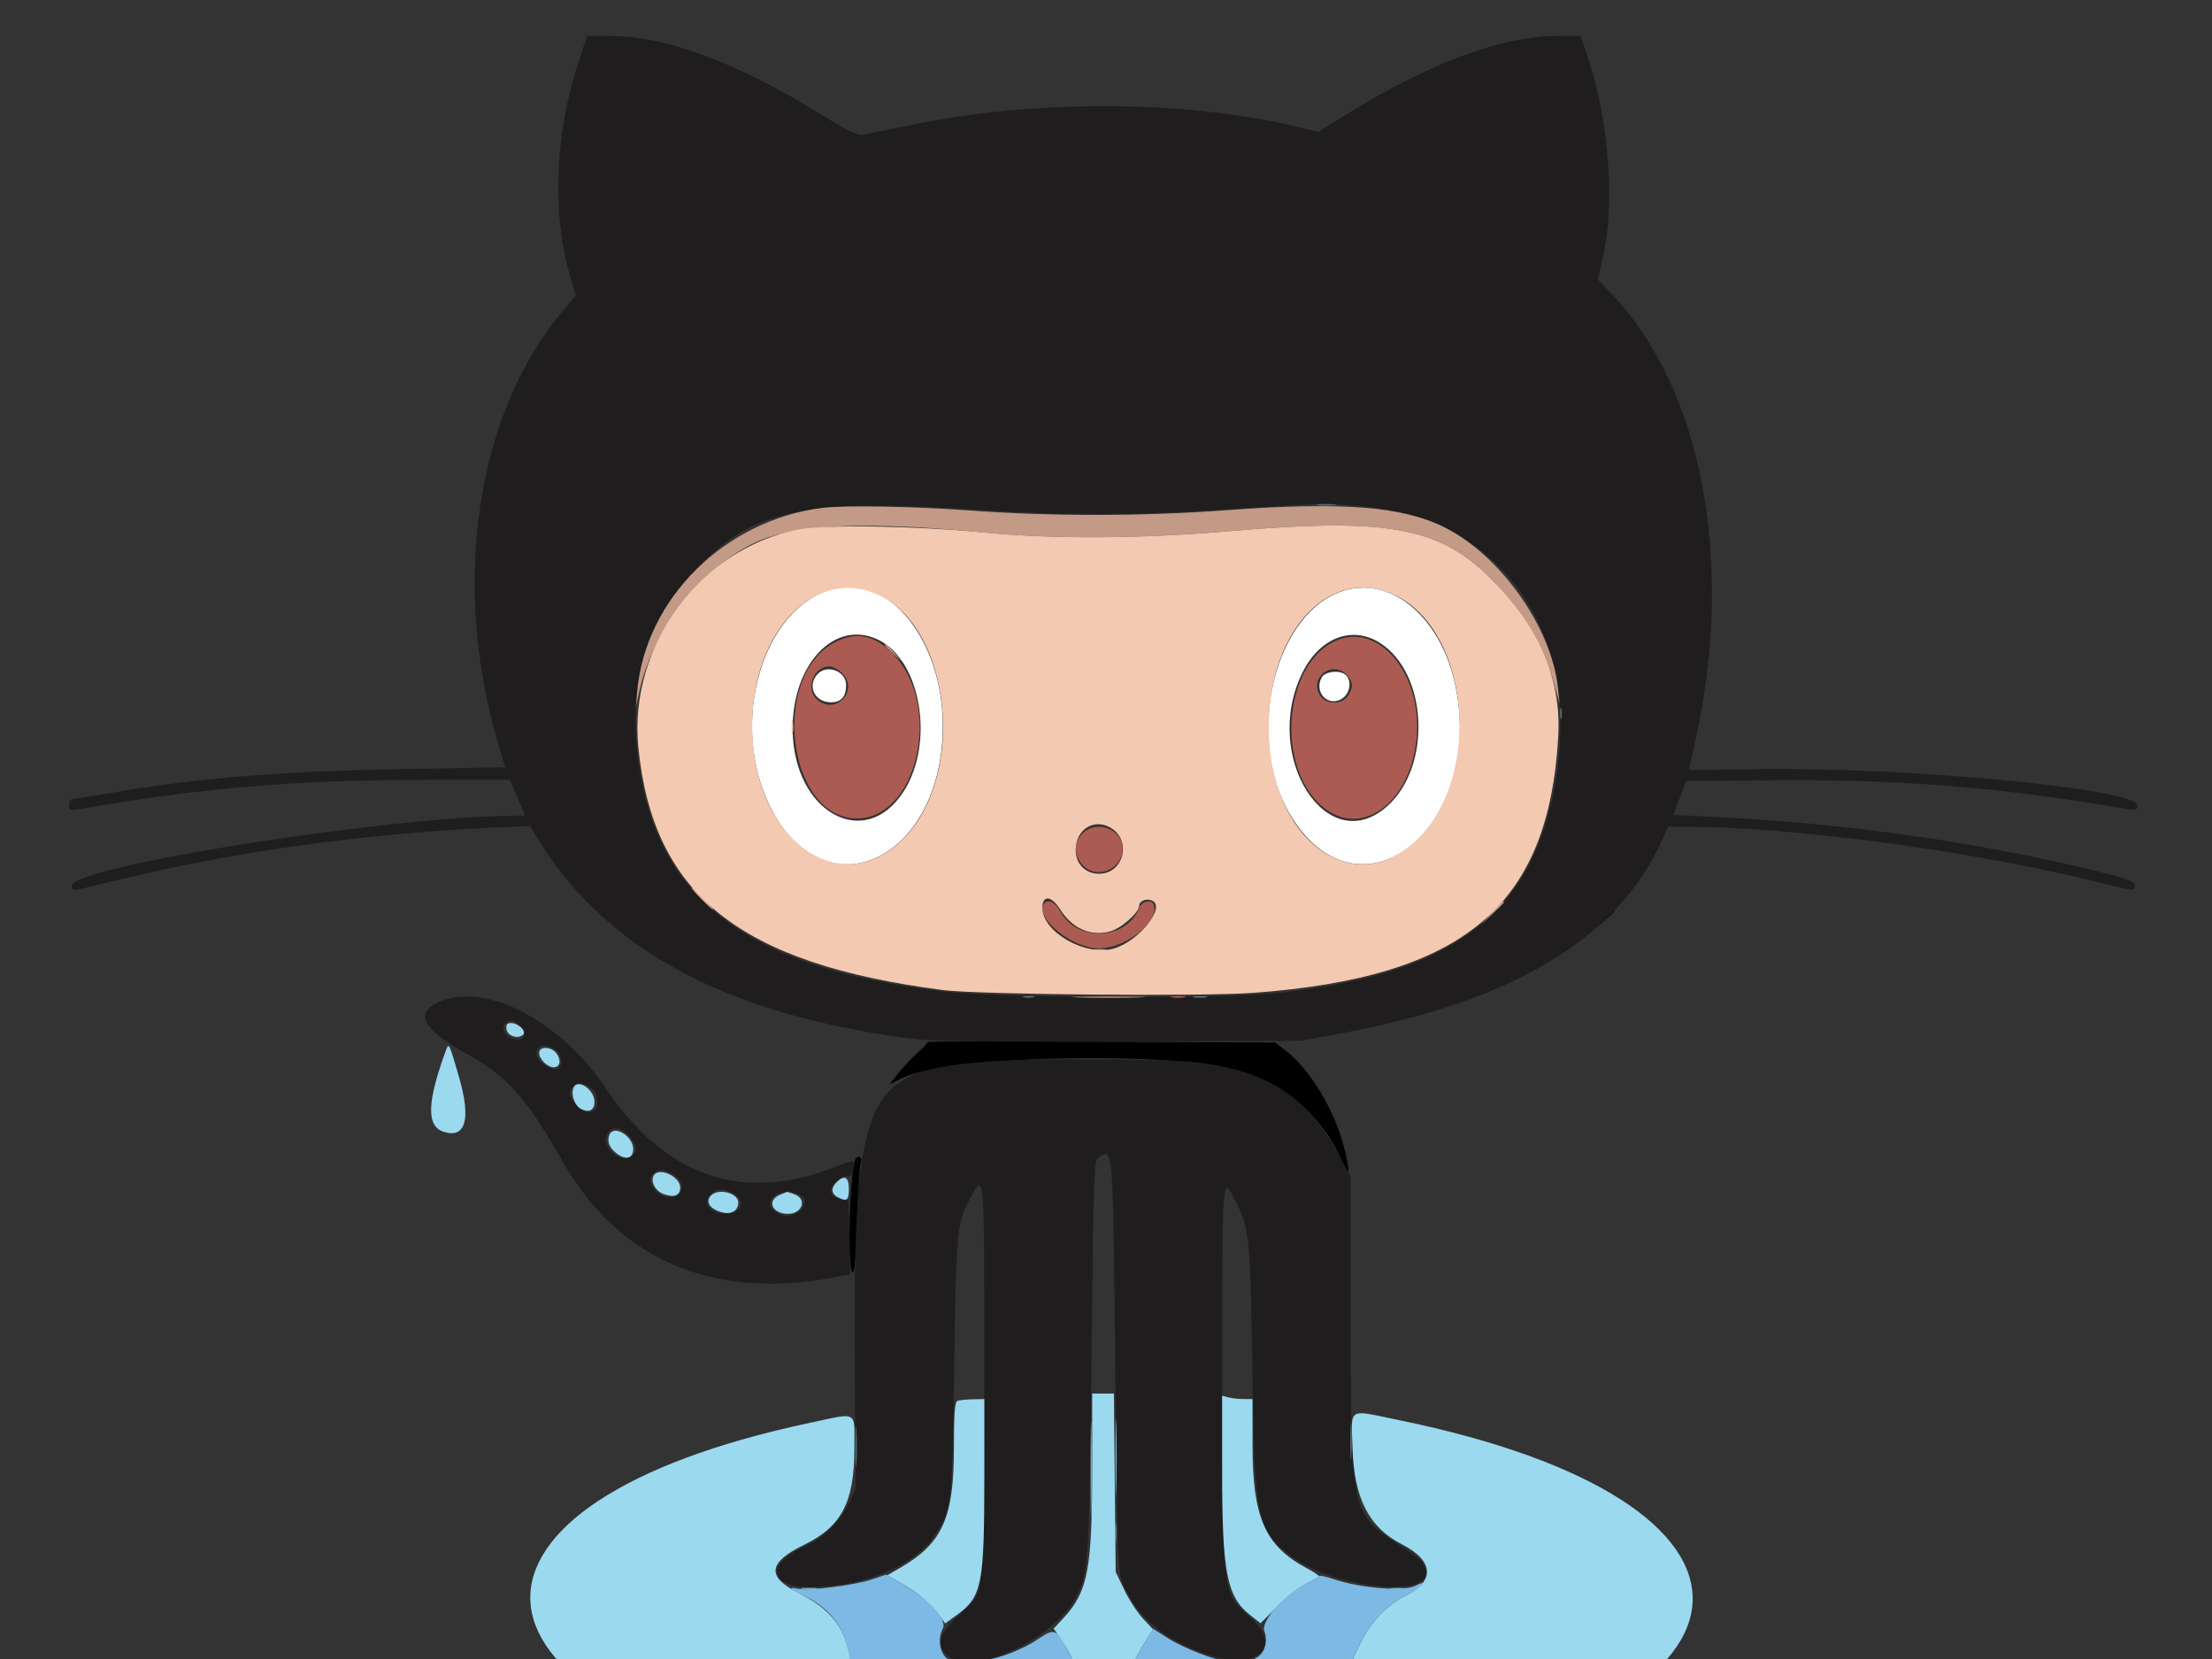 <svg id="svg"
    version="1.1"
    width="100%"
    height="100%"
    xmlns="http://www.w3.org/2000/svg"
    xmlns:xlink="http://www.w3.org/1999/xlink"
    viewBox="0, 0, 400, 300"
    style="display: block;">
    <rect x="0" y="0" width="400" height="300" fill="#333333" stroke="none"/>
    <g id="svgg"><path id="path0" d="M290.219 166.125 L 288.750 167.750 290.375 166.281 C 291.269 165.474,292.000 164.743,292.000 164.656 C 292.000 164.270,291.587 164.610,290.219 166.125 M167.748 188.415 C 167.839 188.506,167.027 189.382,165.943 190.361 C 164.858 191.341,163.265 193.034,162.402 194.124 L 160.832 196.106 162.816 195.094 C 171.319 190.756,213.598 189.951,225.011 193.910 C 233.341 196.800,239.546 202.505,242.783 210.252 C 244.024 213.221,244.175 211.910,243.087 207.609 C 241.338 200.692,236.872 193.309,232.350 189.860 L 230.589 188.517 199.086 188.383 C 181.759 188.310,167.657 188.324,167.748 188.415 M154.760 209.483 C 153.607 211.350,153.136 230.398,154.250 230.129 C 154.549 230.057,154.866 226.130,155.039 220.346 C 155.198 215.031,155.483 210.432,155.672 210.126 C 155.861 209.820,155.803 209.437,155.543 209.276 C 155.282 209.115,154.930 209.209,154.760 209.483 " stroke="none" fill="#000000" fill-rule="evenodd"></path><path id="path1" d="M150.750 106.451 C 137.881 109.757,131.758 130.609,139.210 145.750 C 148.977 165.595,170.485 155.623,170.485 131.250 C 170.485 115.891,160.898 103.843,150.750 106.451 M243.396 106.695 C 230.566 110.180,224.861 133.241,233.335 147.367 C 245.629 167.860,268.528 150.030,263.209 124.104 C 260.724 111.988,252.031 104.350,243.396 106.695 M159.000 115.779 C 166.599 119.645,168.993 134.346,163.444 143.068 C 156.448 154.063,143.493 146.932,143.335 132.000 C 143.207 119.965,151.121 111.771,159.000 115.779 M249.585 116.283 C 258.187 121.805,258.931 138.524,250.896 145.748 C 240.013 155.534,228.053 136.801,235.512 121.651 C 238.642 115.292,244.537 113.043,249.585 116.283 M147.827 121.914 C 145.899 124.046,147.317 127.000,150.268 127.000 C 152.116 127.000,153.000 125.984,153.000 123.860 C 153.000 121.347,149.525 120.039,147.827 121.914 M238.986 122.526 C 237.552 125.206,240.224 127.951,242.692 126.334 C 244.110 125.405,244.482 123.182,243.400 122.100 C 242.393 121.093,239.610 121.361,238.986 122.526 " stroke="none" fill="#fefefe" fill-rule="evenodd"></path><path id="path2" d="M104.564 11.375 C 100.352 24.162,99.792 38.639,103.075 49.845 L 104.128 53.441 101.873 56.095 C 86.100 74.667,81.487 105.670,90.169 134.750 L 91.364 138.750 73.557 139.062 C 50.530 139.466,35.347 140.707,19.500 143.483 C 16.337 144.036,13.469 144.492,13.125 144.495 C 12.781 144.498,12.500 144.979,12.500 145.565 C 12.500 146.521,12.693 146.597,14.375 146.304 C 36.496 142.443,53.715 141.004,77.750 141.006 L 92.250 141.008 93.595 144.254 L 94.939 147.500 93.586 147.500 C 71.185 147.500,13.000 156.644,13.000 160.165 C 13.000 160.895,13.262 161.057,14.125 160.859 C 14.744 160.717,19.075 159.686,23.750 158.568 C 43.234 153.907,66.620 150.703,88.540 149.692 L 95.830 149.356 97.012 151.303 C 109.060 171.150,129.917 182.750,162.000 187.446 C 168.265 188.362,171.140 188.425,202.000 188.319 L 235.250 188.205 242.500 186.862 C 273.796 181.064,292.692 169.625,300.706 151.625 L 301.652 149.500 305.286 149.500 C 323.478 149.500,355.726 153.766,377.329 159.031 C 386.755 161.328,386.000 161.235,386.000 160.107 C 386.000 159.370,384.666 158.886,378.375 157.345 C 357.601 152.254,333.159 148.824,309.673 147.702 L 302.597 147.365 303.746 144.307 L 304.895 141.250 319.072 141.096 C 343.082 140.835,361.816 142.323,384.625 146.304 C 386.264 146.590,386.500 146.508,386.500 145.652 C 386.500 142.659,345.438 138.715,318.087 139.081 L 305.424 139.250 305.693 138.000 C 305.841 137.313,306.303 135.175,306.720 133.250 C 313.666 101.172,307.706 70.120,291.320 53.022 L 288.926 50.524 289.838 46.637 C 292.030 37.293,290.954 21.845,287.365 11.125 L 285.816 6.500 281.637 6.500 C 271.630 6.500,258.536 11.362,243.575 20.632 L 238.401 23.839 234.575 22.926 C 214.265 18.078,187.184 17.950,164.750 22.596 C 160.625 23.450,156.678 24.247,155.979 24.366 C 155.039 24.527,153.093 23.577,148.479 20.707 C 133.511 11.393,120.380 6.500,110.356 6.500 L 106.170 6.500 104.564 11.375 M245.968 91.515 C 273.288 93.933,287.624 116.892,280.240 146.404 C 275.160 166.709,260.447 176.575,230.750 179.588 C 220.498 180.629,180.948 180.467,171.063 179.344 C 133.944 175.127,117.220 161.628,115.066 134.149 C 113.993 120.467,118.045 110.120,128.194 100.627 C 137.529 91.894,147.772 90.163,177.750 92.253 C 191.250 93.194,205.562 93.193,219.591 92.250 C 225.729 91.838,232.213 91.431,234.000 91.346 C 235.787 91.262,237.925 91.151,238.750 91.101 C 239.575 91.050,242.823 91.236,245.968 91.515 M79.000 181.376 C 74.913 183.418,76.611 186.207,84.704 190.742 C 91.875 194.761,95.124 198.450,101.885 210.250 C 111.906 227.739,128.829 235.033,150.250 231.097 L 153.750 230.454 153.599 223.784 L 153.447 217.114 152.037 216.832 C 149.972 216.419,149.642 215.006,151.281 213.597 C 152.020 212.961,152.912 212.551,153.263 212.686 C 153.845 212.909,154.476 211.626,154.493 210.183 C 154.497 209.834,153.332 210.088,151.464 210.843 C 134.487 217.700,120.436 212.980,109.511 196.750 C 101.085 184.233,87.243 177.258,79.000 181.376 M94.028 185.422 C 95.276 186.433,95.097 188.000,93.733 188.000 C 90.946 188.000,89.894 184.870,92.570 184.539 C 92.745 184.518,93.402 184.915,94.028 185.422 M100.389 189.778 C 101.663 190.671,101.886 192.883,100.746 193.321 C 99.886 193.651,97.583 192.299,97.170 191.221 C 96.400 189.215,98.342 188.344,100.389 189.778 M177.500 192.054 C 155.629 193.971,154.135 197.916,154.606 252.500 L 154.750 269.250 153.360 272.080 C 151.703 275.455,148.851 278.166,145.197 279.839 C 138.448 282.928,139.191 286.998,146.500 286.975 C 155.982 286.946,165.085 283.288,168.717 278.048 C 172.167 273.070,172.158 273.141,172.540 247.250 C 172.911 222.175,173.025 221.017,175.573 216.439 C 178.047 211.993,178.000 211.356,177.997 249.333 C 177.994 289.947,178.241 287.502,173.718 291.767 C 169.829 295.435,169.207 297.253,171.171 299.217 C 175.425 303.471,190.668 296.556,194.737 288.526 C 196.830 284.396,197.015 281.352,197.391 244.804 C 197.725 212.294,197.811 209.819,198.625 209.306 C 201.252 207.651,201.221 207.338,201.594 239.554 C 202.149 287.541,202.004 284.249,203.722 287.750 C 206.407 293.224,211.679 297.180,219.389 299.508 C 227.420 301.932,231.857 297.670,226.386 292.786 C 220.858 287.850,221.013 289.127,221.006 248.583 C 221.000 212.089,220.979 212.362,223.352 217.038 C 225.961 222.179,226.112 223.676,226.471 248.000 C 226.865 274.706,227.265 276.651,233.310 281.262 C 241.584 287.573,260.295 289.184,257.640 283.357 C 257.050 282.062,256.543 281.638,252.264 278.863 C 244.510 273.834,244.277 272.702,244.262 240.000 L 244.250 212.750 242.335 209.250 C 236.461 198.514,230.088 194.146,217.500 192.229 C 212.209 191.424,186.001 191.309,177.500 192.054 M107.689 197.772 C 108.848 200.791,106.729 202.306,104.486 200.063 C 102.816 198.393,102.637 197.434,103.782 196.289 C 104.697 195.374,107.122 196.294,107.689 197.772 M113.706 205.342 C 115.593 207.230,115.340 209.193,113.183 209.402 C 110.678 209.646,108.479 206.221,110.100 204.600 C 111.053 203.647,112.258 203.895,113.706 205.342 M121.489 212.245 C 124.141 213.616,123.874 216.500,121.096 216.500 C 118.487 216.500,116.450 213.161,118.375 212.040 C 119.545 211.359,119.810 211.376,121.489 212.245 M132.525 215.763 C 134.965 217.025,134.198 219.500,131.367 219.500 C 128.364 219.500,126.855 217.645,128.511 215.989 C 129.699 214.801,130.570 214.752,132.525 215.763 M144.533 216.018 C 146.932 217.301,144.434 220.394,141.516 219.754 C 140.678 219.569,139.751 218.968,139.456 218.418 C 138.325 216.305,141.907 214.612,144.533 216.018 " stroke="none" fill="#1f1d1d" fill-rule="evenodd"></path><path id="path3" d="M194.125 93.358 C 194.881 93.473,196.119 93.473,196.875 93.358 C 197.631 93.244,197.012 93.150,195.500 93.150 C 193.988 93.150,193.369 93.244,194.125 93.358 M200.125 93.358 C 200.881 93.473,202.119 93.473,202.875 93.358 C 203.631 93.244,203.012 93.150,201.500 93.150 C 199.988 93.150,199.369 93.244,200.125 93.358 M150.954 116.157 C 139.188 122.335,142.426 148.000,154.970 148.000 C 165.818 148.000,170.465 128.014,161.807 118.592 C 158.358 114.837,154.932 114.068,150.954 116.157 M240.954 116.163 C 232.487 120.632,230.868 137.256,238.152 144.935 C 244.774 151.916,254.214 146.597,256.004 134.875 C 257.903 122.438,249.309 111.753,240.954 116.163 M152.273 121.727 C 155.489 124.944,150.974 129.528,147.657 126.413 C 145.589 124.470,147.162 120.500,150.000 120.500 C 150.575 120.500,151.598 121.052,152.273 121.727 M243.500 122.000 C 244.701 123.201,244.769 124.393,243.722 125.889 C 242.612 127.473,239.801 127.424,238.739 125.803 C 236.650 122.616,240.801 119.301,243.500 122.000 M195.727 150.727 C 194.147 152.308,194.130 154.514,195.685 156.322 C 198.160 159.199,203.000 157.298,203.000 153.449 C 203.000 149.925,198.291 148.163,195.727 150.727 M188.776 163.458 C 187.176 166.047,193.834 171.467,198.641 171.489 C 203.581 171.512,209.725 166.679,208.639 163.625 C 208.268 162.582,206.506 162.920,206.036 164.125 C 203.723 170.044,194.789 170.458,191.735 164.787 C 190.824 163.095,189.396 162.454,188.776 163.458 M211.875 180.353 C 212.494 180.472,213.506 180.472,214.125 180.353 C 214.744 180.234,214.238 180.136,213.000 180.136 C 211.762 180.136,211.256 180.234,211.875 180.353 " stroke="none" fill="#ab5b51" fill-rule="evenodd"></path><path id="path4" d="M148.750 91.837 C 131.101 94.040,116.725 108.242,115.245 124.937 L 114.995 127.750 115.734 124.536 C 118.279 113.472,127.913 101.607,137.522 97.702 C 144.785 94.751,157.377 94.308,177.750 96.287 C 190.412 97.518,206.509 97.428,222.500 96.038 C 250.458 93.609,260.060 95.298,269.215 104.256 C 275.124 110.037,279.112 116.575,281.035 123.634 L 282.019 127.250 281.720 124.346 C 280.612 113.598,271.377 100.486,261.349 95.424 C 253.674 91.549,242.916 90.702,221.489 92.283 C 206.536 93.386,190.045 93.395,175.296 92.308 C 165.391 91.577,152.642 91.351,148.750 91.837 M160.000 116.656 C 160.000 116.743,160.731 117.474,161.625 118.281 L 163.250 119.750 161.781 118.125 C 160.413 116.610,160.000 116.270,160.000 116.656 M126.750 162.500 C 127.824 163.600,128.815 164.500,128.953 164.500 C 129.090 164.500,128.324 163.600,127.250 162.500 C 126.176 161.400,125.185 160.500,125.047 160.500 C 124.910 160.500,125.676 161.400,126.750 162.500 M269.726 165.125 L 267.750 167.250 269.875 165.274 C 271.851 163.435,272.230 163.000,271.851 163.000 C 271.770 163.000,270.814 163.956,269.726 165.125 M197.881 171.854 C 198.503 171.973,199.403 171.969,199.881 171.844 C 200.359 171.718,199.850 171.621,198.750 171.626 C 197.650 171.632,197.259 171.734,197.881 171.854 M195.125 180.373 C 198.081 180.462,202.919 180.462,205.875 180.373 C 208.831 180.285,206.412 180.212,200.500 180.212 C 194.588 180.212,192.169 180.285,195.125 180.373 " stroke="none" fill="#c39a86" fill-rule="evenodd"></path><path id="path5" d="M144.377 95.754 C 126.683 99.117,113.640 116.822,115.424 135.054 C 118.036 161.750,133.712 174.268,170.500 179.035 C 176.838 179.857,217.421 180.223,226.611 179.542 C 264.807 176.711,280.071 163.863,281.783 133.103 C 282.367 122.609,278.201 113.047,269.215 104.256 C 260.060 95.298,250.458 93.609,222.500 96.038 C 206.476 97.431,190.396 97.519,177.750 96.282 C 165.461 95.081,149.268 94.825,144.377 95.754 M159.000 107.638 C 172.028 113.830,174.706 139.995,163.490 151.510 C 151.935 163.374,136.017 151.635,136.017 131.250 C 136.017 114.067,147.565 102.203,159.000 107.638 M252.554 107.789 C 265.704 114.388,268.015 140.016,256.503 151.584 C 244.864 163.279,229.435 151.867,229.435 131.564 C 229.435 113.681,240.867 101.924,252.554 107.789 M143.136 131.500 C 143.136 132.738,143.234 133.244,143.353 132.625 C 143.472 132.006,143.472 130.994,143.353 130.375 C 143.234 129.756,143.136 130.262,143.136 131.500 M200.658 149.582 C 204.730 151.750,203.314 158.000,198.750 158.000 C 196.254 158.000,194.495 156.191,194.516 153.648 C 194.546 150.076,197.685 147.998,200.658 149.582 M191.742 164.487 C 193.901 167.907,197.237 169.379,200.710 168.443 C 202.748 167.895,206.000 165.020,206.000 163.768 C 206.000 162.954,207.239 162.431,208.250 162.819 C 211.036 163.888,205.916 170.311,201.284 171.558 C 196.178 172.933,188.500 168.502,188.500 164.181 C 188.500 161.790,190.137 161.945,191.742 164.487 " stroke="none" fill="#f3c9b1" fill-rule="evenodd"></path><path id="path6" d="M238.384 91.362 C 239.283 91.474,240.633 91.471,241.384 91.357 C 242.135 91.243,241.400 91.152,239.750 91.155 C 238.100 91.158,237.485 91.251,238.384 91.362 M282.116 129.000 C 282.116 129.963,282.219 130.356,282.345 129.875 C 282.470 129.394,282.470 128.606,282.345 128.125 C 282.219 127.644,282.116 128.037,282.116 129.000 M185.125 180.345 C 185.606 180.470,186.394 180.470,186.875 180.345 C 187.356 180.219,186.963 180.116,186.000 180.116 C 185.037 180.116,184.644 180.219,185.125 180.345 M215.875 180.353 C 216.494 180.472,217.506 180.472,218.125 180.353 C 218.744 180.234,218.238 180.136,217.000 180.136 C 215.762 180.136,215.256 180.234,215.875 180.353 M244.187 260.750 C 244.188 263.775,244.271 264.948,244.370 263.357 C 244.470 261.765,244.469 259.290,244.368 257.857 C 244.267 256.423,244.186 257.725,244.187 260.750 M154.691 261.750 C 154.692 265.050,154.773 266.335,154.871 264.605 C 154.969 262.876,154.968 260.176,154.869 258.605 C 154.770 257.035,154.690 258.450,154.691 261.750 M201.655 277.250 C 201.658 278.900,201.751 279.515,201.862 278.616 C 201.974 277.717,201.971 276.367,201.857 275.616 C 201.743 274.865,201.652 275.600,201.655 277.250 " stroke="none" fill="#556f79" fill-rule="evenodd"></path><path id="path7" d="M197.220 265.750 C 197.220 273.450,197.289 276.530,197.374 272.595 C 197.459 268.659,197.458 262.359,197.374 258.595 C 197.289 254.830,197.220 258.050,197.220 265.750 M201.714 263.500 C 201.714 269.688,201.786 272.219,201.873 269.125 C 201.961 266.031,201.961 260.969,201.873 257.875 C 201.786 254.781,201.714 257.313,201.714 263.500 M145.132 287.359 C 145.892 287.474,147.017 287.471,147.632 287.352 C 148.247 287.233,147.625 287.139,146.250 287.143 C 144.875 287.147,144.372 287.244,145.132 287.359 M251.632 287.359 C 252.392 287.474,253.517 287.471,254.132 287.352 C 254.747 287.233,254.125 287.139,252.750 287.143 C 251.375 287.147,250.872 287.244,251.632 287.359 " stroke="none" fill="#7caabb" fill-rule="evenodd"></path><path id="path8" d="M91.590 186.125 C 91.761 187.331,93.724 187.976,94.590 187.110 C 95.229 186.471,93.723 185.000,92.430 185.000 C 91.679 185.000,91.470 185.280,91.590 186.125 M80.592 190.056 C 77.217 199.310,77.094 203.630,80.177 204.647 C 84.220 205.981,85.227 202.398,82.980 194.671 C 81.174 188.458,81.175 188.459,80.592 190.056 M97.500 190.423 C 97.500 191.515,99.004 193.000,100.111 193.000 C 101.250 193.000,101.537 191.776,100.684 190.557 C 99.741 189.211,97.500 189.116,97.500 190.423 M103.680 196.751 C 103.216 197.960,103.928 199.926,105.045 200.524 C 106.478 201.291,107.500 200.768,107.500 199.266 C 107.500 196.978,104.381 194.925,103.680 196.751 M110.192 205.221 C 109.722 206.446,110.193 207.601,111.586 208.640 C 113.215 209.856,114.500 209.470,114.500 207.766 C 114.500 205.406,110.930 203.297,110.192 205.221 M118.232 212.528 C 117.563 213.612,118.499 215.402,120.011 215.929 C 121.964 216.610,123.000 216.193,123.000 214.725 C 123.000 212.758,119.179 210.997,118.232 212.528 M151.286 213.786 C 150.228 214.844,150.296 215.856,151.467 216.482 C 153.108 217.360,153.500 217.074,153.500 215.000 C 153.500 212.821,152.693 212.378,151.286 213.786 M128.465 216.292 C 127.569 217.372,128.405 218.614,130.417 219.191 C 132.198 219.701,133.500 218.969,133.500 217.456 C 133.500 215.648,129.724 214.775,128.465 216.292 M141.114 216.020 C 138.574 217.040,139.551 219.500,142.496 219.500 C 145.069 219.500,145.990 216.852,143.717 215.988 C 143.012 215.719,142.393 215.514,142.342 215.532 C 142.292 215.549,141.739 215.769,141.114 216.020 M197.496 265.625 C 197.491 283.861,196.725 287.830,192.282 292.630 L 190.541 294.511 192.086 296.800 C 195.528 301.900,196.816 309.032,196.977 323.875 L 197.000 326.000 199.750 326.000 L 202.500 326.000 202.500 318.033 C 202.500 307.296,203.539 302.483,207.052 296.945 L 208.514 294.641 206.696 292.695 C 205.696 291.625,204.174 289.288,203.314 287.500 L 201.750 284.250 201.588 268.125 L 201.426 252.000 199.463 252.000 L 197.500 252.000 197.496 265.625 M221.003 266.067 C 221.007 284.386,221.845 288.709,226.037 292.030 L 227.943 293.539 231.096 290.394 C 232.831 288.665,235.206 286.822,236.375 286.299 C 237.544 285.776,238.500 285.213,238.500 285.048 C 238.500 284.883,237.544 284.240,236.375 283.620 C 228.793 279.592,226.500 274.446,226.500 261.455 L 226.500 253.000 224.875 252.993 C 223.981 252.989,222.744 252.851,222.125 252.685 L 221.000 252.383 221.003 266.067 M173.125 253.331 C 172.661 253.518,172.500 255.684,172.500 261.747 C 172.500 274.445,170.452 279.054,162.845 283.473 L 160.439 284.870 163.142 286.396 C 165.931 287.970,168.718 290.379,170.106 292.415 L 170.900 293.579 173.070 292.007 C 177.553 288.759,177.991 286.547,177.996 267.125 L 178.000 253.000 175.875 253.039 C 174.706 253.061,173.469 253.192,173.125 253.331 M244.583 261.875 C 244.842 270.908,247.568 276.236,253.468 279.239 C 259.286 282.201,259.574 285.923,254.187 288.531 C 250.953 290.096,247.982 293.167,246.210 296.777 L 244.750 299.750 244.592 311.060 L 244.434 322.370 241.342 322.901 L 238.250 323.433 241.250 323.178 C 242.900 323.038,247.175 322.363,250.750 321.679 C 323.548 307.742,324.772 271.525,252.943 256.794 C 243.504 254.858,244.366 254.334,244.583 261.875 M146.504 257.281 C 77.988 271.795,79.296 307.087,148.874 321.223 L 154.500 322.366 154.500 311.478 C 154.500 296.463,152.664 292.266,144.208 287.948 C 138.568 285.068,138.928 282.512,145.420 279.344 C 152.198 276.036,154.500 271.626,154.500 261.943 C 154.500 254.950,155.301 255.417,146.504 257.281 M172.616 312.724 L 172.750 324.750 175.430 324.903 L 178.111 325.056 177.869 315.903 C 177.563 304.312,176.800 301.203,174.185 300.898 L 172.483 300.699 172.616 312.724 M222.816 302.875 C 221.461 307.084,221.000 311.028,221.000 318.407 L 221.000 325.631 222.875 325.321 C 223.906 325.150,225.762 324.975,227.000 324.931 C 228.493 324.877,228.788 324.780,227.875 324.642 L 226.500 324.434 226.500 312.467 L 226.500 300.500 225.040 300.500 C 223.739 300.500,223.497 300.759,222.816 302.875 M235.625 323.845 C 236.106 323.970,236.894 323.970,237.375 323.845 C 237.856 323.719,237.463 323.616,236.500 323.616 C 235.537 323.616,235.144 323.719,235.625 323.845 " stroke="none" fill="#9bd9ef" fill-rule="evenodd"></path><path id="path9" d="M157.655 285.602 C 154.517 286.654,146.388 287.703,144.420 287.309 C 142.421 286.909,142.649 287.241,145.233 288.492 C 152.471 291.996,154.500 297.042,154.500 311.544 C 154.500 317.570,154.675 322.500,154.889 322.500 C 155.104 322.500,158.422 322.946,162.264 323.492 C 166.106 324.038,169.981 324.488,170.875 324.492 L 172.500 324.500 172.500 312.697 L 172.500 300.894 171.250 299.911 C 169.914 298.860,169.545 296.284,170.480 294.538 C 171.390 292.836,168.028 289.222,162.638 286.111 L 160.250 284.732 157.655 285.602 M238.500 285.002 C 238.500 285.192,237.544 285.776,236.375 286.299 C 232.496 288.035,227.943 293.118,228.632 294.944 C 229.329 296.791,228.691 298.993,227.242 299.739 C 226.288 300.230,226.255 300.718,226.384 312.375 L 226.518 324.500 228.134 324.506 C 229.023 324.509,233.054 324.026,237.092 323.431 L 244.434 322.350 244.592 311.050 L 244.750 299.750 246.210 296.777 C 247.966 293.199,250.948 290.099,254.098 288.574 C 255.374 287.956,256.703 287.108,257.050 286.690 C 257.568 286.066,257.358 286.084,255.877 286.790 C 253.720 287.819,245.970 287.177,241.232 285.578 C 239.730 285.070,238.500 284.811,238.500 285.002 M187.869 296.302 C 184.967 298.289,180.591 299.977,177.345 300.362 C 176.017 300.519,175.146 300.783,175.410 300.949 C 176.797 301.818,177.644 306.945,177.874 315.859 C 178.077 323.745,178.219 324.999,178.929 325.207 C 179.381 325.339,183.646 325.603,188.408 325.794 L 197.066 326.141 196.734 317.446 C 196.358 307.614,195.648 303.690,193.431 299.185 C 191.142 294.536,190.747 294.332,187.869 296.302 M207.079 296.903 C 203.537 302.486,202.500 307.269,202.500 318.033 L 202.500 326.000 207.925 326.000 C 210.908 326.000,215.046 325.857,217.120 325.681 L 220.891 325.362 221.130 316.556 C 221.350 308.479,221.826 305.093,223.268 301.375 C 223.536 300.682,223.342 300.500,222.333 300.500 C 220.398 300.500,214.071 298.072,211.159 296.211 L 208.568 294.556 207.079 296.903 " stroke="none" fill="#7cb9e5" fill-rule="evenodd"></path></g></svg>
